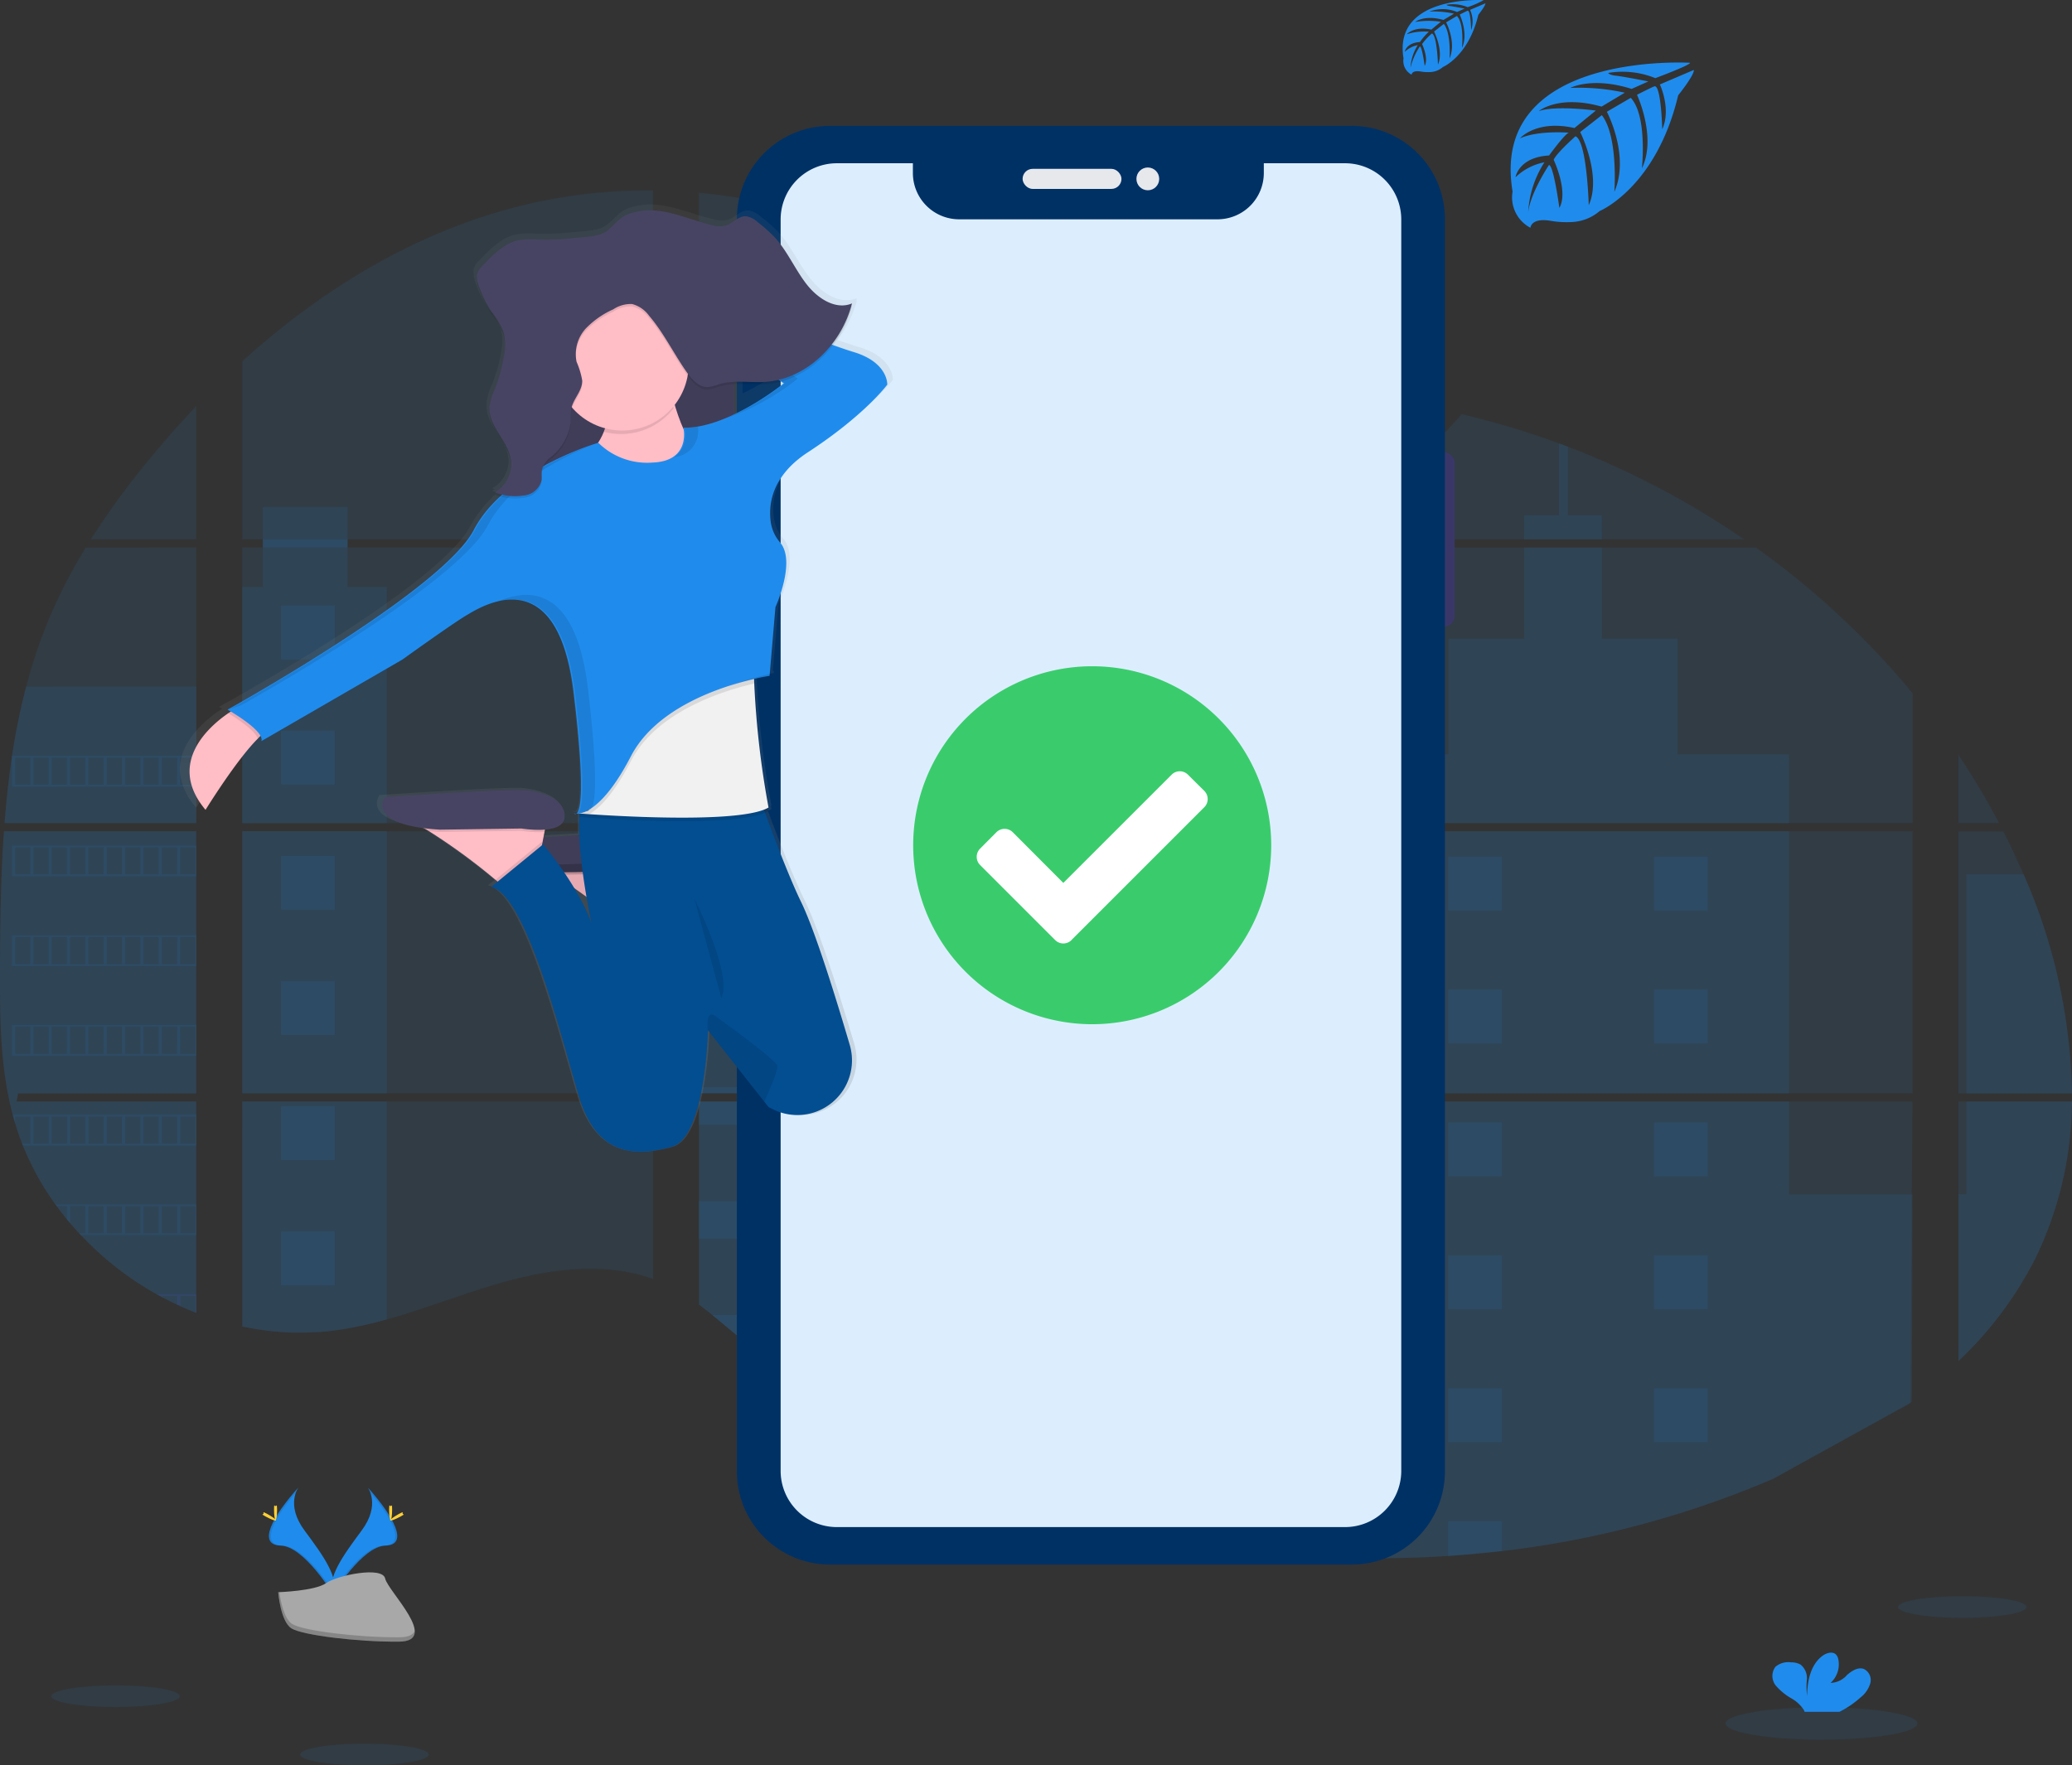 <svg xmlns="http://www.w3.org/2000/svg" xmlns:xlink="http://www.w3.org/1999/xlink" width="282.929" height="241.106" viewBox="0 0 282.929 241.106">
  <rect x="0" y="0" width="282.929" height="241.106" fill="#333333" stroke="none"/>
  <defs>
    <linearGradient id="linear-gradient" x1="0.505" y1="1.007" x2="0.505" gradientUnits="objectBoundingBox">
      <stop offset="0" stop-color="gray" stop-opacity="0.251"/>
      <stop offset="0.54" stop-color="gray" stop-opacity="0.122"/>
      <stop offset="1" stop-color="gray" stop-opacity="0.102"/>
    </linearGradient>
    <linearGradient id="linear-gradient-2" x1="0.5" y1="1" x2="0.5" y2="0" xlink:href="#linear-gradient"/>
  </defs>
  <g id="Group_6454" data-name="Group 6454" transform="translate(-46 -310.5)">
    <g id="Group_6453" data-name="Group 6453">
      <g id="Group_6452" data-name="Group 6452">
        <g id="Group_6451" data-name="Group 6451">
          <g id="Group_6410" data-name="Group 6410" transform="translate(-8904 -2630)">
            <g id="successful" transform="translate(8904 2644)">
              <g id="Group_6179" data-name="Group 6179" transform="translate(-4641.919 155)">
                <path id="Path_3259" data-name="Path 3259" d="M59.538,396.83H85.8v35.8H61.461c-.065.367-.127.738-.194,1.108H85.8v28.871c-.044-.013-.083-.028-.124-.044-.694-.274-1.382-.564-2.07-.875l-.44-.2q-1.035-.489-2.07-1.035c-.241-.127-.481-.259-.719-.393A43.067,43.067,0,0,1,70.058,452c-.088-.085-.171-.176-.259-.259-.419-.456-.831-.916-1.229-1.387l-.44-.518c-.471-.577-.926-1.17-1.369-1.77-.065-.088-.127-.176-.194-.259a38.528,38.528,0,0,1-4.451-8.048c-.036-.085-.067-.179-.1-.259q-.533-1.372-.945-2.769c-.119-.391-.233-.776-.331-1.183-.036-.119-.067-.235-.1-.352C59.173,429.456,59,423.5,59,417.577v-2.07c0-2.394.028-4.8.07-7.21,0-.624.026-1.245.039-1.871q.054-2.383.155-4.767c.016-.443.036-.882.06-1.322a7.492,7.492,0,0,1,.039-.761C59.424,398.654,59.476,397.741,59.538,396.83Z" transform="translate(4628.919 -141.805)" fill="#1f8ced" opacity="0.1"/>
                <path id="Path_3260" data-name="Path 3260" d="M121.307,190.659H106.9a109.212,109.212,0,0,1,7.663-10.548c2.14-2.629,4.4-5.191,6.744-7.66Z" transform="translate(4593.416 24.507)" fill="#1f8ced" opacity="0.1"/>
                <path id="Path_3261" data-name="Path 3261" d="M87.582,247.09v37.644H61.4c0-.109.018-.22.026-.329.023-.3.047-.6.072-.89.028-.347.06-.7.093-1.035s.07-.753.109-1.128.075-.756.119-1.131.083-.75.129-1.123.088-.751.137-1.123c.039-.311.08-.619.122-.929.06-.437.122-.877.189-1.312a1.21,1.21,0,0,1,.028-.194,89.521,89.521,0,0,1,1.928-9.451,69.9,69.9,0,0,1,3.248-9.575,71.883,71.883,0,0,1,4.886-9.41Z" transform="translate(4627.14 -30.816)" fill="#1f8ced" opacity="0.1"/>
                <path id="Path_3220" data-name="Path 3220" d="M186.8,146.146v35.8h56.1v-35.8Zm0,36.906V213.8c.321.067.639.132.955.186.43.083.857.158,1.294.223.083.013.168.026.259.034.171.028.347.052.518.075.432.06.862.109,1.294.148.2.021.411.039.619.054l.5.039h0c.272.021.541.036.807.044.166,0,.331.016.5.021h1.845c.223,0,.445,0,.665-.021h.016a3.486,3.486,0,0,0,.463-.021,1.083,1.083,0,0,0,.129,0,2.676,2.676,0,0,0,.383-.018h.091l.867-.067c.285-.026.572-.06.862-.091l.59-.07a51.618,51.618,0,0,0,7.1-1.511c5.233-1.46,10.352-3.5,15.582-5,6.762-1.928,14.234-2.875,20.768-.518V183.052Zm56.1-76.763V58.628a72.118,72.118,0,0,0-18.227,2.138c-14.205,3.569-26.951,11.309-37.872,21.2v24.326h2.816v1.105H186.8v37.649h56.1V107.395H201.176V106.29Zm72.055-16.1a23.236,23.236,0,0,1-10.168-2.955c-6.043-3.287-10.869-8.362-16.263-12.645a74.666,74.666,0,0,0-39.36-15.639V106.29h80.083l.2-.21Zm7.3-1.294,7.735,8.488V86.671a30.691,30.691,0,0,0-7.725,2.215Zm7.735,132.535V183.052H313.5c-.044-.163-.088-.329-.14-.494.049.166.091.331.137.494H249.174v27.755c.611.453,1.214.929,1.812,1.413h0c.644.518,1.281,1.064,1.92,1.6l.644.533c.308.259.619.518.932.761q.932.756,1.881,1.491c.313.259.634.492.952.735a129.719,129.719,0,0,0,15.949,10.432q1.871,1.035,3.776,2.021c.846.432,1.7.862,2.552,1.278q1.925.939,3.882,1.812h0a142.553,142.553,0,0,0,37.784,11.006q4.345.642,8.724,1.009v-23.47h.259Zm-80.81-114.037v37.646h80.821V107.395Zm0,38.752v35.8h80.821v-35.8Zm87.094-59.522V98.575l9.873-10.833q-4.907-.792-9.873-1.131Zm0,59.535v35.788h78.608v-35.8Zm78.321,78.114.277-41.22h-78.6V245.31a140.964,140.964,0,0,0,15.191-.181h.088q3.623-.228,7.213-.662h.054a132.823,132.823,0,0,0,37.059-9.888m34.16-82.537c-.295-.7-.6-1.387-.916-2.07-.585-1.294-1.2-2.552-1.84-3.809h-6.133v35.786h15.507a77.358,77.358,0,0,0-6.61-29.919Zm-8.889,31.024V218.52a50.789,50.789,0,0,0,10.717-14.453,49.687,49.687,0,0,0,4.777-21.006Zm0-47.338v9.316H426.7a100.937,100.937,0,0,0-5.551-9.329Zm-53.311-42.08c-.409-.155-.818-.313-1.229-.466a112.217,112.217,0,0,0-13.279-3.991l-15.108,16.581h0l-.29.308.194.212h53.772a115.011,115.011,0,0,0-24.052-12.658Zm25.636,13.76h-56.1l-1.1,1.009v36.624h78.618V127.3a112.006,112.006,0,0,0-21.41-19.906Z" transform="translate(4534.193 108.876)" fill="#1f8ced" opacity="0.1"/>
                <path id="Path_3262" data-name="Path 3262" d="M87.582,320.46v18.656H61.4c0-.109.018-.22.026-.329.023-.3.047-.6.072-.89.028-.347.06-.7.093-1.035s.07-.753.109-1.128.075-.756.119-1.131.083-.75.129-1.123.088-.75.137-1.123c.039-.311.08-.619.122-.929.06-.437.122-.877.189-1.312a1.21,1.21,0,0,1,.028-.194,89.518,89.518,0,0,1,1.928-9.451Z" transform="translate(4627.14 -85.199)" fill="#1f8ced" opacity="0.1"/>
                <path id="Path_3263" data-name="Path 3263" d="M59.538,396.83H85.8v35.8H61.461c-.065.367-.127.738-.194,1.108H85.8v28.871c-.044-.013-.083-.028-.124-.044-.694-.274-1.382-.564-2.07-.875l-.44-.2q-1.035-.489-2.07-1.035c-.241-.127-.481-.259-.719-.393A43.067,43.067,0,0,1,70.058,452c-.088-.085-.171-.176-.259-.259-.419-.456-.831-.916-1.229-1.387l-.44-.518c-.471-.577-.926-1.17-1.369-1.77-.065-.088-.127-.176-.194-.259a38.528,38.528,0,0,1-4.451-8.048c-.036-.085-.067-.179-.1-.259q-.533-1.372-.945-2.769c-.119-.391-.233-.776-.331-1.183-.036-.119-.067-.235-.1-.352C59.173,429.456,59,423.5,59,417.577v-2.07c0-2.394.028-4.8.07-7.21,0-.624.026-1.245.039-1.871q.054-2.383.155-4.767c.016-.443.036-.882.06-1.322a7.492,7.492,0,0,1,.039-.761C59.424,398.654,59.476,397.741,59.538,396.83Z" transform="translate(4628.919 -141.805)" fill="#1f8ced" opacity="0.1"/>
                <path id="Path_3255" data-name="Path 3255" d="M159.308,178v32.256H139.56V178h2.816V167.08h11.558V178Z" transform="translate(4581.433 43.661)" fill="#1f8ced" opacity="0.1"/>
                <rect id="Rectangle_3925" data-name="Rectangle 3925" width="19.746" height="35.799" transform="translate(4720.996 255.023)" fill="#1f8ced" opacity="0.1"/>
                <path id="Path_3256" data-name="Path 3256" d="M186.8,539.44h19.748V569.2a51.553,51.553,0,0,1-7.1,1.509l-.59.072c-.29.034-.577.062-.862.091s-.58.049-.867.067h-.091c-.124,0-.259.016-.38.018h-.132c-.155,0-.311.016-.466.021h0c-.22.013-.44.016-.665.018H193.56l-.5-.018c-.259,0-.538-.028-.807-.047h0l-.5-.036-.619-.057c-.435-.039-.867-.088-1.294-.148l-.518-.072-.259-.036c-.432-.067-.859-.14-1.294-.223-.318-.054-.634-.122-.955-.186Z" transform="translate(4534.193 -247.509)" fill="#1f8ced" opacity="0.1"/>
                <rect id="Rectangle_3918" data-name="Rectangle 3918" width="16.283" height="36.063" transform="translate(4847.904 217.852)" fill="#1f8ced" opacity="0.1"/>
                <path id="Path_3232" data-name="Path 3232" d="M461.4,338.19v35.8H380.58V358.549h43.05v9.109h21.488V338.19Z" transform="translate(4402.787 -83.167)" fill="#1f8ced" opacity="0.1"/>
                <path id="Path_3233" data-name="Path 3233" d="M508.9,576.408h-.259v23.485q-4.374-.37-8.721-1.007a142.56,142.56,0,0,1-37.8-11.03q-5.21-2.345-10.207-5.119a130.26,130.26,0,0,1-15.952-10.432q-1.9-1.46-3.76-2.986c-.857-.707-1.708-1.431-2.57-2.135-.6-.484-1.2-.96-1.812-1.416V538.024h64.323c-.044-.166-.088-.331-.135-.494.049.163.1.329.14.494h16.493v38.369C508.729,576.4,508.814,576.4,508.9,576.408Z" transform="translate(4355.547 -246.093)" fill="#1f8ced" opacity="0.1"/>
                <path id="Path_3257" data-name="Path 3257" d="M873.83,205.238H863.22v-3.3h4.757V192.12q.619.225,1.232.463v9.358h4.622Z" transform="translate(4032.825 9.928)" fill="#1f8ced" opacity="0.1"/>
                <path id="Path_3252" data-name="Path 3252" d="M826.118,284.734h-52.09l.018.013-.023-.013H764.36V248.671H767.1v26.656h12.513V259.54h10.336V247.09h10.61v12.461h10.336v15.786h15.225Z" transform="translate(4106.101 -30.816)" fill="#1f8ced" opacity="0.1"/>
                <path id="Path_3221" data-name="Path 3221" d="M764.36,396.82v35.8h61.758v-35.8Zm78.523,77.943.085-28.338h-16.85V433.744H764.36v62.239a140.946,140.946,0,0,0,15.191-.181h.088q3.623-.228,7.213-.662h.054a132.823,132.823,0,0,0,37.059-9.888" transform="translate(4106.101 -141.797)" fill="#1f8ced" opacity="0.1"/>
                <path id="Path_3227" data-name="Path 3227" d="M1093.457,539.44h14.407a49.844,49.844,0,0,1-4.78,21A50.806,50.806,0,0,1,1092.37,574.9V552.123h1.087Z" transform="translate(3862.977 -247.509)" fill="#1f8ced" opacity="0.1"/>
                <path id="Path_3234" data-name="Path 3234" d="M1110.985,449.469H1096.57V419.55h7.8A77.454,77.454,0,0,1,1110.985,449.469Z" transform="translate(3859.864 -158.645)" fill="#1f8ced" opacity="0.1"/>
                <rect id="Rectangle_3919" data-name="Rectangle 3919" width="8.724" height="11.307" transform="translate(4855.466 227.878)" fill="#1f8ced" opacity="0.1"/>
                <rect id="Rectangle_3920" data-name="Rectangle 3920" width="8.724" height="2.603" transform="translate(4855.466 251.314)" fill="#1f8ced" opacity="0.1"/>
                <rect id="Rectangle_3909" data-name="Rectangle 3909" width="8.724" height="7.596" transform="translate(4855.466 255.023)" fill="#1f8ced" opacity="0.1"/>
                <rect id="Rectangle_3901" data-name="Rectangle 3901" width="8.724" height="11.307" transform="translate(4855.466 274.75)" fill="#1f8ced" opacity="0.1"/>
                <rect id="Rectangle_3902" data-name="Rectangle 3902" width="8.724" height="11.307" transform="translate(4855.466 298.186)" fill="#1f8ced" opacity="0.1"/>
                <path id="Path_3235" data-name="Path 3235" d="M715.141,662.847a1.438,1.438,0,0,1,.259.016h-.259v2.627H706.42V654.17h8.721Z" transform="translate(4149.046 -332.547)" fill="#1f8ced" opacity="0.1"/>
                <path id="Path_3236" data-name="Path 3236" d="M715.141,744.71v8.734q-4.374-.37-8.721-1.007V744.71Z" transform="translate(4149.046 -399.656)" fill="#1f8ced" opacity="0.1"/>
                <rect id="Rectangle_3910" data-name="Rectangle 3910" width="37.388" height="0.831" transform="translate(4783.367 289.993)" fill="#1f8ced" opacity="0.1"/>
                <rect id="Rectangle_3911" data-name="Rectangle 3911" width="37.388" height="3.183" transform="translate(4783.367 291.929)" fill="#1f8ced" opacity="0.1"/>
                <rect id="Rectangle_3912" data-name="Rectangle 3912" width="37.388" height="5.119" transform="translate(4783.367 305.547)" fill="#1f8ced" opacity="0.1"/>
                <path id="Path_3243" data-name="Path 3243" d="M470.386,652.15v5.119H441.143q-1.9-1.455-3.763-2.987c-.857-.706-1.705-1.431-2.57-2.132Z" transform="translate(4350.366 -331.05)" fill="#1f8ced" opacity="0.1"/>
                <path id="Path_3244" data-name="Path 3244" d="M534.211,712.218v5.114h-3.087q-5.2-2.347-10.2-5.122Z" transform="translate(4286.541 -375.567)" fill="#1f8ced" opacity="0.1"/>
                <rect id="Rectangle_3913" data-name="Rectangle 3913" width="7.36" height="7.36" transform="translate(4885.654 258.493)" fill="#1f8ced" opacity="0.1"/>
                <rect id="Rectangle_3926" data-name="Rectangle 3926" width="7.36" height="7.36" transform="translate(4726.295 224.2)" fill="#1f8ced" opacity="0.1"/>
                <rect id="Rectangle_3927" data-name="Rectangle 3927" width="7.36" height="7.36" transform="translate(4726.295 241.296)" fill="#1f8ced" opacity="0.1"/>
                <rect id="Rectangle_3928" data-name="Rectangle 3928" width="7.36" height="7.36" transform="translate(4726.295 258.392)" fill="#1f8ced" opacity="0.1"/>
                <rect id="Rectangle_3929" data-name="Rectangle 3929" width="7.36" height="7.36" transform="translate(4726.295 275.485)" fill="#1f8ced" opacity="0.1"/>
                <rect id="Rectangle_3930" data-name="Rectangle 3930" width="7.36" height="7.36" transform="translate(4726.295 292.581)" fill="#1f8ced" opacity="0.1"/>
                <rect id="Rectangle_3931" data-name="Rectangle 3931" width="7.36" height="7.36" transform="translate(4726.295 309.677)" fill="#1f8ced" opacity="0.1"/>
                <rect id="Rectangle_3914" data-name="Rectangle 3914" width="7.36" height="7.36" transform="translate(4913.751 258.493)" fill="#1f8ced" opacity="0.1"/>
                <rect id="Rectangle_3903" data-name="Rectangle 3903" width="7.36" height="7.36" transform="translate(4885.654 276.647)" fill="#1f8ced" opacity="0.1"/>
                <rect id="Rectangle_3904" data-name="Rectangle 3904" width="7.36" height="7.36" transform="translate(4913.751 276.647)" fill="#1f8ced" opacity="0.1"/>
                <rect id="Rectangle_3905" data-name="Rectangle 3905" width="7.36" height="7.36" transform="translate(4885.654 294.799)" fill="#1f8ced" opacity="0.1"/>
                <rect id="Rectangle_3906" data-name="Rectangle 3906" width="7.36" height="7.36" transform="translate(4913.751 294.799)" fill="#1f8ced" opacity="0.1"/>
                <rect id="Rectangle_3897" data-name="Rectangle 3897" width="7.36" height="7.36" transform="translate(4885.654 312.953)" fill="#1f8ced" opacity="0.1"/>
                <rect id="Rectangle_3898" data-name="Rectangle 3898" width="7.36" height="7.36" transform="translate(4913.751 312.953)" fill="#1f8ced" opacity="0.1"/>
                <rect id="Rectangle_3899" data-name="Rectangle 3899" width="7.36" height="7.36" transform="translate(4885.654 331.107)" fill="#1f8ced" opacity="0.1"/>
                <rect id="Rectangle_3896" data-name="Rectangle 3896" width="7.36" height="7.36" transform="translate(4913.751 331.107)" fill="#1f8ced" opacity="0.1"/>
                <path id="Path_3228" data-name="Path 3228" d="M775.83,707.076V702.33h7.357V706.4Z" transform="translate(4109.824 -353.071)" fill="#1f8ced" opacity="0.1"/>
                <path id="Path_3264" data-name="Path 3264" d="M65.24,357v4.211H90.428V357Zm2.51,3.947H65.7v-3.688h2.07Zm2.508,0h-2.07v-3.688h2.07Zm2.5,0H70.69v-3.688h2.07Zm2.508,0H73.2v-3.688h2.07Zm2.505,0H75.7v-3.688h2.07Zm2.508,0h-2.07v-3.688h2.07Zm2.508,0h-2.07v-3.688h2.07Zm2.505,0h-2.07v-3.688h2.07Zm2.505,0h-2.07v-3.688H87.8Zm2.505,0h-2.07v-3.688H90.3Z" transform="translate(4624.294 -112.283)" fill="#1f8ced" opacity="0.1"/>
                <path id="Path_3265" data-name="Path 3265" d="M65.24,404.34v4.211H90.428V404.34Zm2.51,3.944H65.7v-3.677h2.07Zm2.508,0h-2.07v-3.677h2.07Zm2.5,0H70.69v-3.677h2.07Zm2.508,0H73.2v-3.677h2.07Zm2.505,0H75.7v-3.677h2.07Zm2.508,0h-2.07v-3.677h2.07Zm2.508,0h-2.07v-3.677h2.07Zm2.505,0h-2.07v-3.677h2.07Zm2.505,0h-2.07v-3.677H87.8Zm2.505,0h-2.07v-3.677H90.3Z" transform="translate(4624.294 -147.371)" fill="#1f8ced" opacity="0.1"/>
                <path id="Path_3266" data-name="Path 3266" d="M65.24,451.7v4.218H90.428V451.7Zm2.51,3.944H65.7v-3.68h2.07Zm2.508,0h-2.07v-3.68h2.07Zm2.5,0H70.69v-3.68h2.07Zm2.508,0H73.2v-3.68h2.07Zm2.505,0H75.7v-3.68h2.07Zm2.508,0h-2.07v-3.68h2.07Zm2.508,0h-2.07v-3.68h2.07Zm2.505,0h-2.07v-3.68h2.07Zm2.505,0h-2.07v-3.68H87.8Zm2.505,0h-2.07v-3.68H90.3Z" transform="translate(4624.294 -182.475)" fill="#1f8ced" opacity="0.1"/>
                <path id="Path_3267" data-name="Path 3267" d="M65.24,499.06v4.205H90.428V499.06ZM67.75,503H65.7v-3.683h2.07Zm2.508,0h-2.07v-3.683h2.07Zm2.5,0H70.69v-3.683h2.07Zm2.508,0H73.2v-3.683h2.07Zm2.505,0H75.7v-3.683h2.07Zm2.508,0h-2.07v-3.683h2.07Zm2.508,0h-2.07v-3.683h2.07Zm2.505,0h-2.07v-3.683h2.07Zm2.505,0h-2.07v-3.683H87.8Zm2.505,0h-2.07v-3.683H90.3Z" transform="translate(4624.294 -217.579)" fill="#1f8ced" opacity="0.1"/>
                <path id="Path_3268" data-name="Path 3268" d="M65.66,546.41c.1.4.215.792.334,1.183v-.919h2.07v3.68H66.957c.034.085.067.179.1.259H90.74v-4.2Zm4.917,3.944h-2.07v-3.68h2.07Zm2.5,0h-2.07v-3.68h2.07Zm2.508,0H73.512v-3.68h2.07Zm2.505,0h-2.07v-3.68h2.07Zm2.508,0H78.53v-3.68H80.6Zm2.508,0h-2.07v-3.68h2.07Zm2.505,0h-2.07v-3.68h2.07Zm2.505,0h-2.07v-3.68h2.07Zm2.505,0h-2.07v-3.68h2.07Z" transform="translate(4623.983 -252.675)" fill="#1f8ced" opacity="0.1"/>
                <path id="Path_3269" data-name="Path 3269" d="M88.26,593.77c.065.083.127.176.194.259h1.369V595.8c.148.176.292.352.443.518v-2.3h2.07v3.693H91.5c.083.085.163.176.259.259H107.5v-4.2Zm6.576,3.941h-2.07v-3.677h2.07Zm2.508,0h-2.07v-3.677h2.07Zm2.508,0h-2.07v-3.677h2.07Zm2.505,0h-2.07v-3.677h2.07Zm2.505,0h-2.07v-3.677h2.07Zm2.505,0H105.3v-3.677h2.07Z" transform="translate(4607.231 -287.778)" fill="#1f8ced" opacity="0.1"/>
                <path id="Path_3270" data-name="Path 3270" d="M141.65,641.12c.236.135.476.259.719.393v-.129h2.07v1.165l.44.2v-1.369h2.07v2.239a.645.645,0,0,0,.124.047V641.12Z" transform="translate(4567.658 -322.875)" fill="#6c63ff" opacity="0.1"/>
                <path id="Path_3237" data-name="Path 3237" d="M354.03,281.539Zm-15.942,76.38Zm-16.633-38.863c.049.166.091.331.137.494h0C321.552,319.388,321.508,319.222,321.456,319.056Zm32.574-37.525ZM197.72,242.78v1.105h11.56V242.78ZM338.089,357.919Zm-16.633-38.863c.049.166.091.331.137.494h0C321.552,319.388,321.508,319.222,321.456,319.056Zm32.574-37.525Zm-15.942,76.38Zm-16.633-38.855c.049.166.091.331.137.494h0C321.552,319.388,321.508,319.222,321.456,319.056Z" transform="translate(4526.099 -27.622)" fill="#1f8ced" opacity="0.1"/>
                <path id="Path_3245" data-name="Path 3245" d="M881.39,451Z" transform="translate(4019.357 -181.956)" fill="#ffb0b1"/>
                <path id="Path_3246" data-name="Path 3246" d="M880.74,451.48l.078-.08Z" transform="translate(4019.839 -182.253)" fill="#ffb0b1"/>
              </g>
              <g id="undraw_order_confirmed_1m3v" transform="translate(-11.16 196.039)">
                <rect id="Rectangle_3932" data-name="Rectangle 3932" width="2.89" height="23.818" rx="1.445" transform="translate(252.901 162.226)" fill="#3a3768"/>
                <rect id="Rectangle_3933" data-name="Rectangle 3933" width="1.621" height="7.841" rx="0.811" transform="translate(156.864 143.565)" fill="#3a3768"/>
                <rect id="Rectangle_3934" data-name="Rectangle 3934" width="1.827" height="13.647" rx="0.913" transform="translate(156.805 157.924)" fill="#3a3768"/>
                <rect id="Rectangle_3935" data-name="Rectangle 3935" width="1.739" height="13.765" rx="0.869" transform="translate(156.834 176.346)" fill="#3a3768"/>
                <path id="Path_3319" data-name="Path 3319" d="M12.718,0H83.962A12.718,12.718,0,0,1,96.68,12.718V183.77a12.718,12.718,0,0,1-12.718,12.718H12.718A12.718,12.718,0,0,1,0,183.77V12.718A12.718,12.718,0,0,1,12.718,0Z" transform="translate(157.78 117.653)" fill="#003165"/>
                <path id="Path_3272" data-name="Path 3272" d="M541.79,199H530.7v1.334a6.321,6.321,0,0,1-6.325,6.321h-35.27a6.321,6.321,0,0,1-6.325-6.321V199H472.4a7.678,7.678,0,0,0-7.678,7.678V377.587a7.678,7.678,0,0,0,7.678,7.678H541.79a7.678,7.678,0,0,0,7.678-7.678v-170.9A7.678,7.678,0,0,0,541.79,199Z" transform="translate(-300.967 -76.242)" fill="#dceefe"/>
                <rect id="Rectangle_3937" data-name="Rectangle 3937" width="13.501" height="2.74" rx="1.37" transform="translate(196.795 123.521)" fill="#e6e8ec"/>
                <circle id="Ellipse_49" data-name="Ellipse 49" cx="1.556" cy="1.556" r="1.556" transform="translate(212.337 123.336)" fill="#e6e8ec"/>
                <path id="Path_3273" data-name="Path 3273" d="M794.831,156.856S767.367,155.2,770.6,174.444a4.676,4.676,0,0,0,2.44,4.945s.049-1.425,2.818-.939a12.885,12.885,0,0,0,2.985.144,6.217,6.217,0,0,0,3.647-1.491h0s7.721-3.19,10.722-15.807c0,0,2.221-2.753,2.133-3.461l-4.635,1.98s1.585,3.343.326,6.122c0,0-.15-6-1.041-5.871-.179.026-2.407,1.158-2.407,1.158s2.724,5.822.669,10.056c0,0,.78-7.176-1.52-9.635l-3.262,1.9s3.183,6.015,1.024,10.924c0,0,.555-7.528-1.712-10.461l-2.955,2.306s2.991,5.927,1.168,10c0,0-.238-8.761-1.807-9.423,0,0-2.587,2.283-2.981,3.216,0,0,2.048,4.306.776,6.576,0,0-.78-5.839-1.419-5.871,0,0-2.577,3.868-2.844,6.524a14.055,14.055,0,0,1,2.221-6.889A7.765,7.765,0,0,0,771,172.49s.4-2.733,4.583-2.975c0,0,2.13-2.936,2.7-3.112,0,0-4.156-.349-6.677.77,0,0,2.218-2.58,7.44-1.406l2.919-2.384s-5.473-.747-7.8.078c0,0,2.671-2.283,8.582-.62l3.177-1.9a29.147,29.147,0,0,0-7.447-.652s2.936-1.582,8.38.134l2.283-1.021s-3.418-.672-4.42-.78-1.054-.382-1.054-.382a11.856,11.856,0,0,1,6.422.714S794.913,157.159,794.831,156.856Z" transform="translate(-506.898 -47.82)" fill="#1f8ced"/>
                <path id="Path_3274" data-name="Path 3274" d="M736.2,130.657s-12.395-.747-10.947,7.949a2.121,2.121,0,0,0,1.1,2.234s.023-.652,1.275-.427a5.71,5.71,0,0,0,1.347.065,2.792,2.792,0,0,0,1.647-.678h0s3.49-1.442,4.847-7.143c0,0,1-1.243.962-1.562l-2.094.894a3.764,3.764,0,0,1,.153,2.766s-.068-2.711-.47-2.649c-.081,0-1.089.525-1.089.525s1.233,2.632.3,4.544c0,0,.352-3.242-.688-4.355l-1.474.874s1.438,2.717.463,4.935c0,0,.251-3.4-.773-4.726l-1.334,1.044s1.35,2.678.528,4.518c0,0-.111-3.96-.819-4.26a8.182,8.182,0,0,0-1.347,1.455s.926,1.957.352,2.971c0,0-.352-2.639-.652-2.652a8.781,8.781,0,0,0-1.285,2.936,6.366,6.366,0,0,1,1-3.112,3.51,3.51,0,0,0-1.784.923s.183-1.236,2.071-1.344a8.922,8.922,0,0,1,1.22-1.409,7.648,7.648,0,0,0-3.017.349s1-1.164,3.36-.636l1.3-1.076a11.257,11.257,0,0,0-3.523.036s1.207-1.031,3.878-.281l1.435-.858a13.071,13.071,0,0,0-3.366-.29,5.17,5.17,0,0,1,3.787.059l1.027-.46s-1.546-.3-2-.352-.476-.173-.476-.173a5.346,5.346,0,0,1,2.9.326A13.277,13.277,0,0,0,736.2,130.657Z" transform="translate(-476.443 -30.18)" fill="#1f8ced"/>
                <ellipse id="Ellipse_50" data-name="Ellipse 50" cx="8.784" cy="1.484" rx="8.784" ry="1.484" transform="translate(316.324 318.457)" fill="#1f8ced" opacity="0.1"/>
                <ellipse id="Ellipse_51" data-name="Ellipse 51" cx="8.784" cy="1.484" rx="8.784" ry="1.484" transform="translate(64.16 330.636)" fill="#1f8ced" opacity="0.1"/>
                <ellipse id="Ellipse_52" data-name="Ellipse 52" cx="8.784" cy="1.484" rx="8.784" ry="1.484" transform="translate(98.138 338.598)" fill="#1f8ced" opacity="0.1"/>
                <ellipse id="Ellipse_53" data-name="Ellipse 53" cx="13.116" cy="2.218" rx="13.116" ry="2.218" transform="translate(292.764 333.627)" fill="#1f8ced" opacity="0.1"/>
                <path id="Path_3275" data-name="Path 3275" d="M892.02,828.672a3.82,3.82,0,0,0,1.249-1.889,1.684,1.684,0,0,0-.874-1.921c-.8-.307-1.66.251-2.309.812a3.084,3.084,0,0,1-2.247,1.083,3.418,3.418,0,0,0,1.06-3.2,1.347,1.347,0,0,0-.3-.652c-.444-.476-1.253-.274-1.784.1-1.7,1.191-2.169,3.5-2.179,5.568a10.469,10.469,0,0,1-.033-2.283,2.359,2.359,0,0,0-.861-2.032,2.591,2.591,0,0,0-1.3-.307,2.717,2.717,0,0,0-2.133.607,2.1,2.1,0,0,0,.085,2.609,8.307,8.307,0,0,0,2.208,1.768,4.892,4.892,0,0,1,1.575,1.5,1.354,1.354,0,0,1,.117.271h4.765a13.392,13.392,0,0,0,2.962-2.042Z" transform="translate(-580.716 -496.454)" fill="#1f8ced"/>
                <path id="Path_3276" data-name="Path 3276" d="M281.69,753.45s1.794,2.345-.825,5.871-4.779,6.524-3.914,8.732c0,0,3.953-6.573,7.176-6.664S285.229,757.4,281.69,753.45Z" transform="translate(-174.314 -449.841)" fill="#1f8ced"/>
                <path id="Path_3277" data-name="Path 3277" d="M281.907,753.45a2.881,2.881,0,0,1,.365.737c3.138,3.686,4.811,7.127,1.794,7.212-2.808.082-6.178,5.1-6.987,6.374.026.1.059.193.095.29,0,0,3.953-6.573,7.176-6.664S285.447,757.4,281.907,753.45Z" transform="translate(-174.532 -449.841)" opacity="0.1"/>
                <path id="Path_3278" data-name="Path 3278" d="M301.241,761.519c0,.825-.091,1.494-.205,1.494s-.206-.669-.206-1.494.114-.437.228-.437S301.241,760.693,301.241,761.519Z" transform="translate(-190.535 -454.922)" fill="#ffd037"/>
                <path id="Path_3279" data-name="Path 3279" d="M302.682,764.458c-.724.395-1.357.633-1.409.532s.486-.5,1.21-.9.44-.108.493,0S303.406,764.064,302.682,764.458Z" transform="translate(-190.831 -456.876)" fill="#ffd037"/>
                <path id="Path_3280" data-name="Path 3280" d="M254.548,753.45s-1.794,2.345.825,5.871,4.779,6.524,3.914,8.732c0,0-3.95-6.573-7.176-6.664S251,757.4,254.548,753.45Z" transform="translate(-156.635 -449.841)" fill="#1f8ced"/>
                <path id="Path_3281" data-name="Path 3281" d="M254.534,753.45a2.935,2.935,0,0,0-.369.737c-3.138,3.686-4.808,7.127-1.794,7.212,2.812.082,6.181,5.1,6.99,6.374a2.531,2.531,0,0,1-.1.29s-3.95-6.573-7.176-6.664S250.988,757.4,254.534,753.45Z" transform="translate(-156.62 -449.841)" opacity="0.1"/>
                <path id="Path_3282" data-name="Path 3282" d="M252.65,761.519c0,.825.095,1.494.209,1.494s.205-.669.205-1.494-.114-.437-.228-.437S252.65,760.693,252.65,761.519Z" transform="translate(-158.07 -454.922)" fill="#ffd037"/>
                <path id="Path_3283" data-name="Path 3283" d="M248.238,764.458c.724.395,1.354.633,1.409.532s-.489-.5-1.213-.9-.437-.108-.493,0S247.514,764.064,248.238,764.458Z" transform="translate(-154.8 -456.876)" fill="#ffd037"/>
                <path id="Path_3284" data-name="Path 3284" d="M254.4,791.715s5.01-.157,6.524-1.23,7.708-2.361,8.08-.636,7.531,8.575,1.876,8.621-13.145-.881-14.652-1.8S254.4,791.715,254.4,791.715Z" transform="translate(-159.25 -473.8)" fill="#a8a8a8"/>
                <path id="Path_3285" data-name="Path 3285" d="M270.976,803.452c-5.656.046-13.145-.881-14.652-1.8-1.145-.7-1.6-3.21-1.758-4.364H254.4s.326,4.038,1.823,4.958,9,1.843,14.652,1.8c1.631,0,2.2-.594,2.166-1.455C272.813,803.119,272.19,803.442,270.976,803.452Z" transform="translate(-159.25 -479.381)" opacity="0.2"/>
                <path id="Path_3286" data-name="Path 3286" d="M377.46,474.88a.3.3,0,0,0,.356.046A1.258,1.258,0,0,1,377.46,474.88Z" transform="translate(-242.17 -262.135)" fill="url(#linear-gradient)"/>
                <path id="Path_3287" data-name="Path 3287" d="M305.9,235.687c-.688-.2-1.667-.532-2.851-.946a15.275,15.275,0,0,0,2.642-5.392l-.1.039c.033-.121.068-.238.1-.359-2.264.933-4.772-.652-6.367-2.678s-2.681-4.547-4.426-6.416a20.454,20.454,0,0,0-2.345-2.045,3.117,3.117,0,0,0-1.7-.845c-1.018-.029-1.817.979-2.8,1.282a3.79,3.79,0,0,1-1.957-.072c-2.534-.59-4.978-1.677-7.551-1.957a8.725,8.725,0,0,0-4.1.466c-1.3.5-1.892,1.5-2.936,2.283-1.132.855-3.386.835-4.72.979a33.8,33.8,0,0,1-4.873.205,11.051,11.051,0,0,0-2.805.1c-1.937.431-3.493,1.99-4.945,3.49a2.609,2.609,0,0,0-.819,1.3,1.731,1.731,0,0,0,0,.431,2.8,2.8,0,0,0,.2,1.142,15.138,15.138,0,0,0,1.859,3.8,11.4,11.4,0,0,1,1.631,2.688,5.293,5.293,0,0,1,.251,1.549,11.886,11.886,0,0,1-.173,1.667,21.2,21.2,0,0,1-1.256,4.433,8.524,8.524,0,0,0-.734,2.339,4.212,4.212,0,0,0,0,.5c-.1,2.554,2.45,4.4,2.936,6.938a4.624,4.624,0,0,1,.072.636A4.337,4.337,0,0,1,255.87,255c.114.046.232.085.349.127a3.67,3.67,0,0,1-.349.2c.238.091.483.17.731.241a17.164,17.164,0,0,0-3.722,4.625c-4.39,8.327-34.314,24.663-34.314,24.663s.17.095.444.258c-.111.068-.228.147-.359.235-2.59,1.748-8.67,6.85-3.174,13.282,0,0,4.289-6.866,7.293-9.785.137-.13.267-.251.395-.365a.891.891,0,0,1,.117.7L242.96,277.97s6.993-4.964,8.944-6.087a16.055,16.055,0,0,1,4.433-1.928l-.228.1a8.855,8.855,0,0,1,2.257-.326c3.484.055,7.254,2.642,8.5,12.887,1.667,13.719.894,16.192.359,16.531a.938.938,0,0,1-.2-.036.294.294,0,0,0,.052.039.947.947,0,0,1-.215-.039.3.3,0,0,0,.287.072.281.281,0,0,0,.219-.026h.264c0,.124-.02.254-.029.382-.026,0-.157.075,0,.085h0c-.039.773-.036,1.631,0,2.5-1.732.1-3.461.2-4.978.3l.137-.727.062-.326c1.328-.108,2.59-.5,2.737-1.6.326-2.4-2.936-3.683-5.692-3.842s-19.352.962-19.352.962-2.489,3.262,5.4,4.276c.235.124.479.261.727.4a87.456,87.456,0,0,1,9.29,6.7l.28.225-.9.727c4.893,1.122,9.6,20.021,12.2,28.668s8.295,8.327,13.011,7.049c4.42-1.2,4.984-14.215,5.036-15.849v-.166l7.858,9.821.6.747c.232.121.457.235.678.343a7.6,7.6,0,0,0,10.656-8.895c-1.889-6.328-4.824-15.68-6.781-19.633-1.631-3.311-3.754-8.807-5.039-12.258a4.521,4.521,0,0,0,.486-.235s-.029-.153-.082-.437l.082-.042a123.6,123.6,0,0,1-2-17.04v-.6c1.422-.326,2.322-.457,2.322-.457l.026-.307-.166.036.789-9.179s2.9-6.259.682-8.869a5.545,5.545,0,0,1-1.3-2.711c-.372-2.4,0-6.4,5.176-9.72,7.969-5.124,11.061-9.29,11.061-9.29S310.776,237.129,305.9,235.687Zm-15.826,6.367v-4.24c1.478-.072,2.988.1,4.472,0a11.276,11.276,0,0,0,2.159-.365l.359.251A39.373,39.373,0,0,1,290.07,242.054Zm-22.591,66.479c.584.411,1.171.838,1.748,1.266.359,2.091.675,3.568.7,3.67A29.431,29.431,0,0,0,267.479,308.533Z" transform="translate(-131.52 -87.852)" fill="url(#linear-gradient-2)"/>
                <path id="Path_3288" data-name="Path 3288" d="M380.2,491l-.352,1.911-.271,1.461-.493,2.675-4.775,3.343s-.431-.369-1.142-.949a83.217,83.217,0,0,0-9.091-6.654,10.176,10.176,0,0,0-2.5-1.151Z" transform="translate(-231.47 -272.997)" fill="#ffbdc6"/>
                <path id="Path_3289" data-name="Path 3289" d="M380.2,491l-.352,1.911a14.917,14.917,0,0,1-3.151-.163l-11.142.16c-.525-.033-1.018-.072-1.478-.121a10.175,10.175,0,0,0-2.5-1.151Z" transform="translate(-231.47 -272.997)" opacity="0.1"/>
                <path id="Path_3290" data-name="Path 3290" d="M368.717,484.493s5.568.956,5.894-1.422-2.867-3.663-5.571-3.823-18.941.956-18.941.956-2.864,3.82,7.479,4.459Z" transform="translate(-223.488 -265.068)" fill="#474463"/>
                <path id="Path_3291" data-name="Path 3291" d="M380.2,491l-.352,1.911-.271,1.461-.493,2.675-4.775,3.343s-.431-.369-1.142-.949a83.217,83.217,0,0,0-9.091-6.654,10.176,10.176,0,0,0-2.5-1.151Z" transform="translate(-231.47 -272.997)" opacity="0.1"/>
                <path id="Path_3292" data-name="Path 3292" d="M380.2,491l-.352,1.911a14.917,14.917,0,0,1-3.151-.163l-11.142.16c-.525-.033-1.018-.072-1.478-.121a10.175,10.175,0,0,0-2.5-1.151Z" transform="translate(-231.47 -272.997)" opacity="0.1"/>
                <path id="Path_3293" data-name="Path 3293" d="M368.71,484.452s5.571.952,5.891-1.435-2.867-3.66-5.571-3.82-18.941.956-18.941.956-2.864,3.82,7.479,4.456Z" transform="translate(-223.481 -265.034)" opacity="0.1"/>
                <rect id="Rectangle_3938" data-name="Rectangle 3938" width="29.128" height="34.539" transform="translate(128.277 140.959)" fill="#474463"/>
                <rect id="Rectangle_3939" data-name="Rectangle 3939" width="29.128" height="34.539" transform="translate(128.277 141.116)" opacity="0.1"/>
                <path id="Path_3294" data-name="Path 3294" d="M228.383,430.14a4.662,4.662,0,0,0-1.774,1.256c-2.936,2.906-7.14,9.727-7.14,9.727-5.375-6.4.574-11.462,3.108-13.2.617-.421,1.031-.652,1.031-.652Z" transform="translate(-134.244 -230.055)" fill="#ffbdc6"/>
                <path id="Path_3295" data-name="Path 3295" d="M385.8,288.22s1.432,10.027,6.367,12.414-6.367,6.85-6.367,6.85L370.36,301.75s8.755-2.867,7-11.3Z" transform="translate(-237.386 -136.36)" fill="#ffbdc6"/>
                <path id="Path_3296" data-name="Path 3296" d="M328.445,473.16l-.349,1.9-.284,1.468-.493,2.675-4.775,3.34s-.431-.365-1.142-.946a82.958,82.958,0,0,0-9.094-6.654,10.111,10.111,0,0,0-2.5-1.151Z" transform="translate(-196.586 -260.976)" fill="#ffbdc6"/>
                <path id="Path_3297" data-name="Path 3297" d="M328.472,473.16l-.349,1.9a14.919,14.919,0,0,1-3.151-.163l-11.142.16c-.525-.033-1.021-.072-1.481-.121a10.111,10.111,0,0,0-2.5-1.151Z" transform="translate(-196.613 -260.976)" opacity="0.1"/>
                <path id="Path_3298" data-name="Path 3298" d="M316.988,466.662s5.571.952,5.888-1.432-2.864-3.663-5.571-3.823-18.938.956-18.938.956-2.867,3.82,7.479,4.459Z" transform="translate(-188.63 -253.047)" fill="#474463"/>
                <path id="Path_3299" data-name="Path 3299" d="M351.759,483.271l-.493,2.675-4.775,3.34s-.431-.365-1.142-.946l6.315-5.18Z" transform="translate(-220.533 -267.714)" opacity="0.1"/>
                <path id="Path_3300" data-name="Path 3300" d="M382.092,505.1c-.219-.108-.437-.219-.652-.326l-.587-.74-7.7-9.766v.17c-.052,1.631-.607,14.554-4.932,15.748-4.615,1.272-10.183,1.592-12.721-7s-7.176-27.376-11.938-28.492l7.085-5.809s4.69,5.486,6.6,10.738c-.072-.326-3.311-15.461-.652-18.139h23.24s3.588,10.219,6.047,15.282c1.915,3.93,4.788,13.223,6.638,19.512A7.465,7.465,0,0,1,382.092,505.1Z" transform="translate(-219.327 -253.106)" fill="#024e91"/>
                <path id="Path_3301" data-name="Path 3301" d="M406.113,424.195c-3.588,2.123-19.339,1.259-24.464.913l-1.4-.1c-.15,0,.023-.085.023-.085l.144-1.445,3.82-9.707,20.452-11.86a17.806,17.806,0,0,0-.519,5.349A124.222,124.222,0,0,0,406.113,424.195Z" transform="translate(-244.011 -212.966)" opacity="0.1"/>
                <path id="Path_3302" data-name="Path 3302" d="M405.761,422.745c-3.588,2.123-19.339,1.259-24.464.913l-1.4-.1-.232-.02.254-.065,1.259-.326,2.7-10.823,20.452-11.857a17.806,17.806,0,0,0-.519,5.349A124.148,124.148,0,0,0,405.761,422.745Z" transform="translate(-243.659 -211.996)" fill="#f2f1f2"/>
                <path id="Path_3303" data-name="Path 3303" d="M404.259,405.813c-4.159.959-13.311,3.774-16.828,10.568-2.345,4.524-4.319,6.465-5.7,7.277l-1.4-.1a.816.816,0,0,0,.023-.085l1.259-.326,2.7-10.823,20.452-11.857A17.841,17.841,0,0,0,404.259,405.813Z" transform="translate(-244.11 -211.996)" opacity="0.1"/>
                <path id="Path_3304" data-name="Path 3304" d="M234.531,427.29l4.775,2.864a4.663,4.663,0,0,0-1.774,1.256c-.4-1.161-2.9-2.782-4.032-3.474C234.116,427.522,234.531,427.29,234.531,427.29Z" transform="translate(-145.167 -230.068)" opacity="0.1"/>
                <path id="Path_3305" data-name="Path 3305" d="M377.056,471.736a.284.284,0,0,1-.326-.046A1.131,1.131,0,0,0,377.056,471.736Z" transform="translate(-241.678 -259.986)" opacity="0.1"/>
                <path id="Path_3306" data-name="Path 3306" d="M291.149,274.043a9.464,9.464,0,0,1-7.323-2.707S271.105,275,266.8,283.274s-33.6,24.512-33.6,24.512,5.095,2.864,4.615,4.3l19.261-11.142s6.85-4.932,8.751-6.047,12.418-7.959,14.646,10.663,0,16.394,0,16.394,3.184,1.116,7.8-7.8,18.938-10.982,18.938-10.982l.8-9.387s2.841-6.224.652-8.807a5.545,5.545,0,0,1-1.275-2.694c-.362-2.384,0-6.357,5.069-9.658,7.8-5.095,10.823-9.231,10.823-9.231s.16-3.027-4.615-4.459-24.193-9.231-24.193-9.231l-.652,2.707,15.321,10.813s-7.639,6.2-13.7,6.047C295.435,269.268,296.561,273.883,291.149,274.043Z" transform="translate(-144.965 -110.404)" fill="#1f8ced"/>
                <path id="Path_3307" data-name="Path 3307" d="M400.258,293.568a31.09,31.09,0,0,1-.881-3.888l-8.435,2.228a9.247,9.247,0,0,1-.192,4.867A9.071,9.071,0,0,0,400.258,293.568Z" transform="translate(-251.125 -137.344)" opacity="0.1"/>
                <circle id="Ellipse_54" data-name="Ellipse 54" cx="9.071" cy="9.071" r="9.071" transform="translate(133.056 141.119)" fill="#ffbdc6"/>
                <path id="Path_3308" data-name="Path 3308" d="M362.207,219.7c2.518.284,4.909,1.367,7.388,1.957a3.666,3.666,0,0,0,1.911.075c.962-.3,1.745-1.3,2.743-1.275a2.917,2.917,0,0,1,1.664.838,20.139,20.139,0,0,1,2.283,2.035c1.709,1.856,2.769,4.355,4.328,6.374s4.019,3.588,6.233,2.662c-1.507,5.871-6.442,10.343-11.782,10.709-2.13.143-4.312-.3-6.374.326a5.63,5.63,0,0,1-1.608.391c-1.187,0-2.143-1.089-2.883-2.15-1.735-2.492-3.109-5.323-5.062-7.6a4.173,4.173,0,0,0-2.319-1.6,4.291,4.291,0,0,0-2.564.718,12.087,12.087,0,0,0-3.751,2.609,5.192,5.192,0,0,0-1.266,4.567,10.672,10.672,0,0,1,.77,2.557c.02,1.445-1.259,2.505-1.51,3.914a14.7,14.7,0,0,0-.062,1.781,7.287,7.287,0,0,1-2.691,4.726,3.4,3.4,0,0,0-1.233,1.709c-.1.5,0,1.024-.065,1.527a2.783,2.783,0,0,1-2.547,2.055,7.414,7.414,0,0,1-3.823-.453,4.412,4.412,0,0,0,2.14-4.677c-.493-2.583-3.089-4.436-2.867-7.068a8.224,8.224,0,0,1,.718-2.326,21.224,21.224,0,0,0,1.226-4.4,7.426,7.426,0,0,0-.075-3.513,10.867,10.867,0,0,0-1.585-2.671,15.156,15.156,0,0,1-1.836-3.764,2.609,2.609,0,0,1-.176-1.243,2.557,2.557,0,0,1,.8-1.3c1.419-1.491,2.936-3.043,4.837-3.467a10.74,10.74,0,0,1,2.746-.108,31.969,31.969,0,0,0,4.772-.2c1.3-.153,3.51-.13,4.615-.979,1.031-.793,1.611-1.781,2.88-2.283a8.422,8.422,0,0,1,4.025-.444Z" transform="translate(-215.256 -90.137)" opacity="0.1"/>
                <path id="Path_3309" data-name="Path 3309" d="M428.67,507.07s5.251,10.346,3.66,13.527" transform="translate(-276.676 -283.825)" opacity="0.1"/>
                <path id="Path_3310" data-name="Path 3310" d="M441.841,567.321l-7.691-9.753v.17s-.444-3.157,1.021-2.1c3.21,2.322,8.344,6.129,8.455,6.785S442.585,565.7,441.841,567.321Z" transform="translate(-280.326 -316.406)" opacity="0.1"/>
                <g id="Group_6180" data-name="Group 6180" transform="translate(88.408 139.283)" opacity="0.1">
                  <path id="Path_3311" data-name="Path 3311" d="M421.528,309.427s.652,2.688-1.448,4.032a3.582,3.582,0,0,0,3.262-4.159A10.245,10.245,0,0,1,421.528,309.427Z" transform="translate(-359.296 -289.847)"/>
                  <path id="Path_3312" data-name="Path 3312" d="M235.482,352.38s29.284-16.234,33.6-24.509c3.082-5.94,10.513-9.5,14.46-11.041-2.877.979-12.571,4.668-16.211,11.677-4.3,8.275-33.6,24.512-33.6,24.512Z" transform="translate(-233.73 -294.92)"/>
                  <path id="Path_3313" data-name="Path 3313" d="M426.927,267.975a34.5,34.5,0,0,0,9.746-5.418l-15.291-10.829.349-1.481-1.465-.587-.636,2.707,15.282,10.823A36.922,36.922,0,0,1,426.927,267.975Z" transform="translate(-358.993 -249.66)"/>
                  <path id="Path_3314" data-name="Path 3314" d="M442.27,414.5a38.01,38.01,0,0,1,5.989-1.513l.026-.307a40.619,40.619,0,0,0-6.015,1.82Z" transform="translate(-374.248 -359.506)"/>
                  <path id="Path_3315" data-name="Path 3315" d="M358.834,408.968h-.14a.287.287,0,0,1-.326-.046,1.145,1.145,0,0,0,.326.046c.522-.3,1.3-2.681-.326-16.44-1.755-14.678-8.66-13.533-12.437-11.844,3.862-1.063,9.175-.144,10.686,12.48,1.647,13.758.861,16.136.326,16.44A3.526,3.526,0,0,0,358.834,408.968Z" transform="translate(-309.333 -337.299)"/>
                  <path id="Path_3316" data-name="Path 3316" d="M379.016,471.246a1.145,1.145,0,0,1-.326-.046A.287.287,0,0,0,379.016,471.246Z" transform="translate(-331.407 -398.938)"/>
                </g>
                <path id="Path_3317" data-name="Path 3317" d="M362.208,218.728c2.518.287,4.909,1.367,7.388,1.957a3.666,3.666,0,0,0,1.911.072c.962-.3,1.745-1.3,2.743-1.275a3.042,3.042,0,0,1,1.664.838,20.463,20.463,0,0,1,2.283,2.035c1.709,1.856,2.769,4.354,4.328,6.374s4.019,3.588,6.233,2.662c-1.507,5.871-6.442,10.343-11.782,10.708-2.13.147-4.312-.3-6.374.326a5.523,5.523,0,0,1-1.608.391c-1.187,0-2.143-1.089-2.883-2.15-1.735-2.492-3.108-5.32-5.062-7.593a4.163,4.163,0,0,0-2.319-1.6,4.294,4.294,0,0,0-2.564.721,12.034,12.034,0,0,0-3.751,2.609,5.192,5.192,0,0,0-1.266,4.567,10.671,10.671,0,0,1,.77,2.557c.02,1.448-1.259,2.505-1.51,3.914a14.677,14.677,0,0,0-.062,1.781,7.294,7.294,0,0,1-2.691,4.726,3.388,3.388,0,0,0-1.233,1.706c-.1.5,0,1.024-.065,1.53a2.776,2.776,0,0,1-2.547,2.052,7.349,7.349,0,0,1-3.823-.453,4.407,4.407,0,0,0,2.14-4.674c-.492-2.583-3.089-4.439-2.867-7.068a8.191,8.191,0,0,1,.718-2.326,21.3,21.3,0,0,0,1.226-4.407,7.428,7.428,0,0,0-.075-3.513,10.925,10.925,0,0,0-1.585-2.671,15.191,15.191,0,0,1-1.836-3.761,2.646,2.646,0,0,1-.176-1.246,2.57,2.57,0,0,1,.8-1.288c1.419-1.491,2.936-3.04,4.837-3.467a10.888,10.888,0,0,1,2.746-.1,32.415,32.415,0,0,0,4.772-.2c1.3-.153,3.51-.134,4.615-.979,1.031-.789,1.611-1.781,2.88-2.283a8.481,8.481,0,0,1,4.025-.46Z" transform="translate(-215.257 -89.489)" fill="#474463"/>
                <circle id="Ellipse_55" data-name="Ellipse 55" cx="18.289" cy="18.289" r="18.289" transform="translate(188.422 200.021)" fill="#fff"/>
                <path id="Path_3318" data-name="Path 3318" d="M569.1,434.054a24.444,24.444,0,1,1-24.444-24.444A24.444,24.444,0,0,1,569.1,434.054Zm-27.269,12.94,18.132-18.132a1.575,1.575,0,0,0,0-2.231l-2.231-2.215a1.572,1.572,0,0,0-2.228,0L540.714,439.2l-6.905-6.922a1.582,1.582,0,0,0-2.231,0l-2.231,2.244a1.582,1.582,0,0,0,0,2.231L539.6,447.007a1.575,1.575,0,0,0,2.231,0Z" transform="translate(-338.358 -218.155)" fill="#3acc6c"/>
              </g>
            </g>
          </g>
        </g>
      </g>
    </g>
  </g>
</svg>
